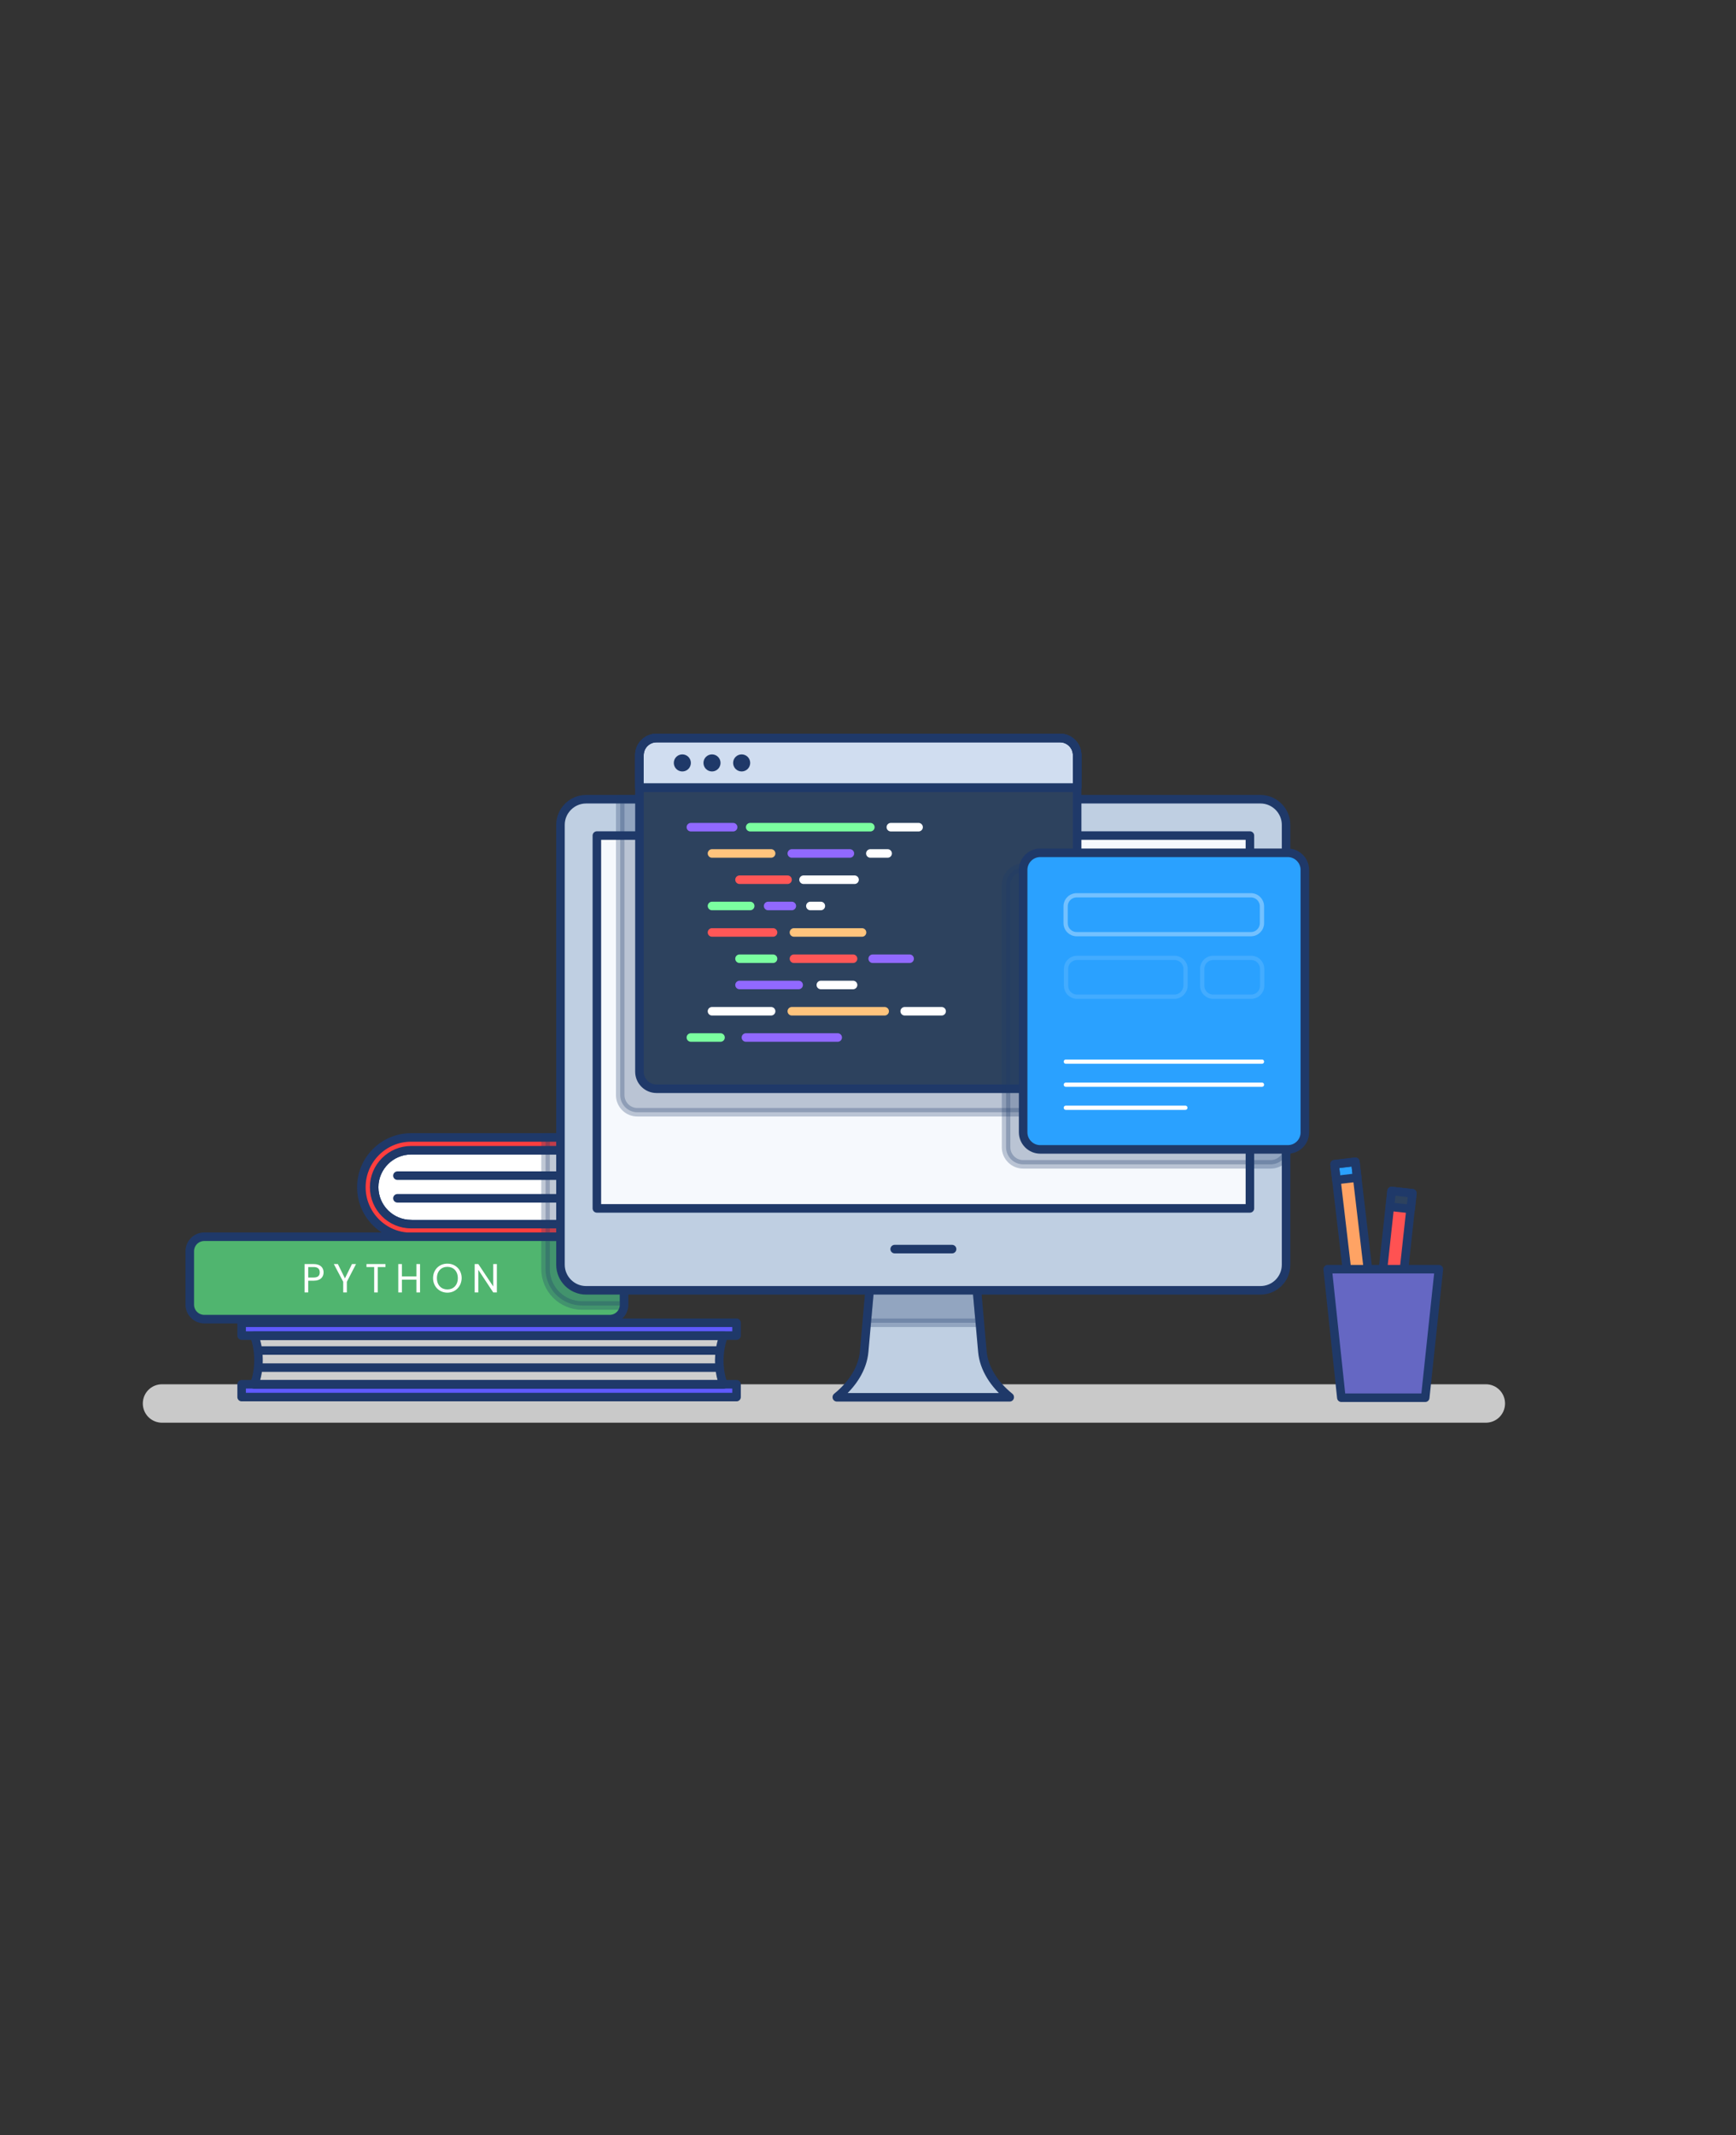 <svg width="375" height="461" viewBox="0 0 375 461" fill="none" xmlns="http://www.w3.org/2000/svg">
<rect x="0" y="0" width="375" height="461" fill="#333333" stroke="none"/>
<path d="M320.959 307.164H35.001C32.696 307.164 30.852 305.32 30.852 303.015C30.852 300.71 32.696 298.866 35.001 298.866H320.959C323.264 298.866 325.108 300.71 325.108 303.015C325.108 305.32 323.264 307.164 320.959 307.164Z" fill="#C9C9C9"/>
<path d="M88.8 264.291C84.374 264.291 80.825 260.695 80.825 256.316C80.825 251.936 84.42 248.341 88.8 248.341H133.978V264.337H88.8V264.291Z" fill="#CECECE"/>
<path d="M136.606 267.057H88.8C82.853 267.057 78.059 262.217 78.059 256.316C78.059 250.369 82.899 245.575 88.8 245.575H136.606V267.057Z" fill="white"/>
<path d="M85.85 253.827H133.978" stroke="#1F3969" stroke-width="1.844" stroke-miterlimit="10" stroke-linecap="round" stroke-linejoin="round"/>
<path d="M85.85 258.713H133.978" stroke="#1F3969" stroke-width="1.844" stroke-miterlimit="10" stroke-linecap="round" stroke-linejoin="round"/>
<path d="M88.8 264.291C84.374 264.291 80.825 260.695 80.825 256.316C80.825 251.936 84.42 248.341 88.8 248.341H133.978V264.337H88.8V264.291Z" stroke="#1F3969" stroke-width="1.844" stroke-miterlimit="10" stroke-linecap="round" stroke-linejoin="round"/>
<path d="M88.8 264.291C84.374 264.291 80.825 260.695 80.825 256.316C80.825 251.936 84.42 248.341 88.8 248.341H134.762L136.606 245.575H88.8C82.853 245.575 78.059 250.415 78.059 256.316C78.059 262.263 82.899 267.057 88.8 267.057H136.606L134.762 264.291H88.8Z" fill="#FF3E3E"/>
<path d="M88.8 264.291C84.374 264.291 80.825 260.695 80.825 256.316C80.825 251.936 84.42 248.341 88.8 248.341H134.762L136.606 245.575H88.8C82.853 245.575 78.059 250.415 78.059 256.316C78.059 262.263 82.899 267.057 88.8 267.057H136.606L134.762 264.291H88.8Z" stroke="#1F3969" stroke-width="1.844" stroke-miterlimit="10" stroke-linecap="round" stroke-linejoin="round"/>
<path opacity="0.28" d="M126.325 245.529H117.843V267.057H126.325V245.529Z" fill="#1F3969" stroke="#1F3969" stroke-width="1.844" stroke-miterlimit="10" stroke-linecap="round" stroke-linejoin="round"/>
<path d="M131.673 284.806H44.129C42.423 284.806 40.994 283.423 40.994 281.671V270.146C40.994 268.44 42.377 267.011 44.129 267.011H131.673C133.379 267.011 134.808 268.394 134.808 270.146V281.671C134.808 283.423 133.425 284.806 131.673 284.806Z" fill="#50B56F"/>
<path d="M67.778 276.508H66.58V279.043H65.796V272.912H67.778C69.207 272.912 69.899 273.696 69.899 274.71C69.899 275.632 69.3 276.508 67.778 276.508ZM67.778 275.816C68.7 275.816 69.069 275.401 69.069 274.71C69.069 274.018 68.7 273.557 67.778 273.557H66.58V275.816H67.778Z" fill="white"/>
<path d="M72.112 272.912H72.988L74.509 276.001L76.03 272.912H76.906L74.924 276.738V279.043H74.14V276.738L72.112 272.912Z" fill="white"/>
<path d="M79.119 272.912H83.268V273.557H81.608V279.043H80.825V273.557H79.165V272.912H79.119Z" fill="white"/>
<path d="M89.952 276.277H86.818V279.043H86.034V272.912H86.818V275.586H89.952V272.912H90.736V279.043H89.952V276.277Z" fill="white"/>
<path d="M96.637 279.089C94.931 279.089 93.548 277.799 93.548 275.955C93.548 274.111 94.885 272.82 96.637 272.82C98.389 272.82 99.726 274.111 99.726 275.955C99.68 277.799 98.343 279.089 96.637 279.089ZM96.637 278.398C97.928 278.398 98.896 277.476 98.896 275.955C98.896 274.433 97.928 273.511 96.637 273.511C95.346 273.511 94.378 274.433 94.378 275.955C94.378 277.476 95.346 278.398 96.637 278.398Z" fill="white"/>
<path d="M107.332 272.912V279.043H106.548L103.321 274.157V279.043H102.538V272.912H103.321L106.548 277.752V272.912H107.332Z" fill="white"/>
<path d="M131.673 284.806H44.129C42.423 284.806 40.994 283.423 40.994 281.671V270.146C40.994 268.44 42.377 267.011 44.129 267.011H131.673C133.379 267.011 134.808 268.394 134.808 270.146V281.671C134.808 283.423 133.425 284.806 131.673 284.806Z" stroke="#1F3969" stroke-width="1.844" stroke-miterlimit="10" stroke-linecap="round" stroke-linejoin="round"/>
<path opacity="0.28" d="M131.673 267.057H117.843V273.972C117.843 278.306 121.346 281.855 125.726 281.855H134.808C134.808 281.809 134.808 281.763 134.808 281.717V270.192C134.808 268.44 133.425 267.057 131.673 267.057Z" fill="#1F3969" stroke="#1F3969" stroke-width="1.844" stroke-miterlimit="10" stroke-linecap="round" stroke-linejoin="round"/>
<path d="M156.336 288.402H54.916C55.516 289.877 55.838 291.721 55.838 293.657C55.838 295.593 55.516 297.391 54.916 298.912H156.29C155.691 297.437 155.368 295.593 155.368 293.657C155.414 291.675 155.737 289.877 156.336 288.402Z" fill="#CECECE"/>
<path d="M159.102 285.589H52.197V288.355H159.102V285.589Z" fill="#5F5AFF"/>
<path d="M159.102 285.589H52.197V288.355H159.102V285.589Z" stroke="#1F3969" stroke-width="1.844" stroke-miterlimit="10" stroke-linecap="round" stroke-linejoin="round"/>
<path d="M159.102 298.866H52.197V301.632H159.102V298.866Z" fill="#F6F9FD"/>
<path d="M159.102 298.866H52.197V301.632H159.102V298.866Z" fill="#5F5AFF"/>
<path d="M159.102 298.866H52.197V301.632H159.102V298.866Z" stroke="#1F3969" stroke-width="1.844" stroke-miterlimit="10" stroke-linecap="round" stroke-linejoin="round"/>
<path d="M212.21 291.813L210.827 276.277H188.053L186.67 291.813C186.348 295.409 184.181 298.866 180.769 301.632V301.678H218.11V301.632C214.699 298.866 212.532 295.409 212.21 291.813Z" fill="#BFCFE2"/>
<path opacity="0.28" d="M188.053 276.277L187.223 285.589H211.656L210.827 276.277H188.053Z" fill="#1F3969" stroke="#1F3969" stroke-width="1.844" stroke-miterlimit="10" stroke-linecap="round" stroke-linejoin="round"/>
<path d="M212.21 291.813L210.827 276.277H188.053L186.67 291.813C186.348 295.409 184.181 298.866 180.769 301.632V301.678H218.11V301.632C214.699 298.866 212.532 295.409 212.21 291.813Z" stroke="#1F3969" stroke-width="1.844" stroke-miterlimit="10" stroke-linecap="round" stroke-linejoin="round"/>
<path d="M272.278 278.582H126.602C123.559 278.582 121.07 276.093 121.07 273.05V178.084C121.07 175.042 123.559 172.552 126.602 172.552H272.278C275.32 172.552 277.81 175.042 277.81 178.084V273.05C277.81 276.139 275.32 278.582 272.278 278.582Z" fill="white"/>
<path d="M272.278 278.582H126.602C123.559 278.582 121.07 276.093 121.07 273.05V178.084C121.07 175.042 123.559 172.552 126.602 172.552H272.278C275.32 172.552 277.81 175.042 277.81 178.084V273.05C277.81 276.139 275.32 278.582 272.278 278.582Z" fill="#BFCFE2"/>
<path d="M272.278 278.582H126.602C123.559 278.582 121.07 276.093 121.07 273.05V178.084C121.07 175.042 123.559 172.552 126.602 172.552H272.278C275.32 172.552 277.81 175.042 277.81 178.084V273.05C277.81 276.139 275.32 278.582 272.278 278.582Z" stroke="#1F3969" stroke-width="1.844" stroke-miterlimit="10" stroke-linecap="round" stroke-linejoin="round"/>
<path d="M269.998 260.893V180.402L128.932 180.402L128.932 260.893H269.998Z" fill="#F6F9FD"/>
<path opacity="0.28" d="M133.978 172.552V236.447C133.978 238.475 135.638 240.135 137.666 240.135H224.841C226.869 240.135 228.529 238.475 228.529 236.447V172.552H133.978Z" fill="#1F3969" stroke="#1F3969" stroke-width="1.844" stroke-miterlimit="10" stroke-linecap="round" stroke-linejoin="round"/>
<path d="M269.998 260.893V180.402L128.932 180.402L128.932 260.893H269.998Z" stroke="#1F3969" stroke-width="1.844" stroke-miterlimit="10" stroke-linecap="round" stroke-linejoin="round"/>
<path d="M193.262 269.685H205.663" stroke="#1F3969" stroke-width="1.844" stroke-miterlimit="10" stroke-linecap="round" stroke-linejoin="round"/>
<path d="M228.99 235.064H141.815C139.786 235.064 138.127 233.404 138.127 231.376V163.056C138.127 161.027 139.786 159.368 141.815 159.368H228.99C231.018 159.368 232.678 161.027 232.678 163.056V231.422C232.678 233.45 231.018 235.064 228.99 235.064Z" fill="#2D425E"/>
<path d="M232.678 168.311H138.127V163.01C138.127 160.981 139.786 159.322 141.815 159.322H228.99C231.018 159.322 232.678 160.981 232.678 163.01V168.311Z" stroke="#1F3969" stroke-width="1.844" stroke-miterlimit="10" stroke-linecap="round" stroke-linejoin="round"/>
<path d="M232.678 170.063H138.127V163.01C138.127 160.981 139.786 159.322 141.815 159.322H228.99C231.018 159.322 232.678 160.981 232.678 163.01V170.063Z" fill="#D0DDF0"/>
<path d="M232.678 170.063H138.127V163.01C138.127 160.981 139.786 159.322 141.815 159.322H228.99C231.018 159.322 232.678 160.981 232.678 163.01V170.063Z" stroke="#1F3969" stroke-width="1.844" stroke-miterlimit="10" stroke-linecap="round" stroke-linejoin="round"/>
<path d="M232.678 170.063H138.127V163.01C138.127 160.981 139.786 159.322 141.815 159.322H228.99C231.018 159.322 232.678 160.981 232.678 163.01V170.063Z" stroke="#1F3969" stroke-width="1.844" stroke-miterlimit="10" stroke-linecap="round" stroke-linejoin="round"/>
<path d="M228.99 235.064H141.815C139.786 235.064 138.127 233.404 138.127 231.376V163.056C138.127 161.027 139.786 159.368 141.815 159.368H228.99C231.018 159.368 232.678 161.027 232.678 163.056V231.422C232.678 233.45 231.018 235.064 228.99 235.064Z" stroke="#1F3969" stroke-width="1.844" stroke-miterlimit="10" stroke-linecap="round" stroke-linejoin="round"/>
<path opacity="0.28" d="M274.491 251.383H221.015C218.986 251.383 217.327 249.724 217.327 247.695V191.038C217.327 189.01 218.986 187.35 221.015 187.35H274.491C276.519 187.35 278.179 189.01 278.179 191.038V247.695C278.179 249.77 276.519 251.383 274.491 251.383Z" fill="#1F3969" stroke="#1F3969" stroke-width="1.844" stroke-miterlimit="10" stroke-linecap="round" stroke-linejoin="round"/>
<path d="M278.179 248.156H224.703C222.674 248.156 221.015 246.497 221.015 244.468V187.811C221.015 185.783 222.674 184.123 224.703 184.123H278.179C280.207 184.123 281.867 185.783 281.867 187.811V244.468C281.867 246.543 280.207 248.156 278.179 248.156Z" fill="#2AA1FF"/>
<path d="M278.179 248.156H224.703C222.674 248.156 221.015 246.497 221.015 244.468V187.811C221.015 185.783 222.674 184.123 224.703 184.123H278.179C280.207 184.123 281.867 185.783 281.867 187.811V244.468C281.867 246.543 280.207 248.156 278.179 248.156Z" stroke="#1F3969" stroke-width="1.844" stroke-miterlimit="10" stroke-linecap="round" stroke-linejoin="round"/>
<path opacity="0.34" d="M270.203 201.687H232.586C231.249 201.687 230.189 200.627 230.189 199.29V195.694C230.189 194.358 231.249 193.297 232.586 193.297H270.203C271.54 193.297 272.601 194.358 272.601 195.694V199.29C272.601 200.627 271.54 201.687 270.203 201.687Z" stroke="white" stroke-width="0.922" stroke-miterlimit="10" stroke-linecap="round" stroke-linejoin="round"/>
<g opacity="0.34">
<path opacity="0.34" d="M253.7 215.195H232.678C231.341 215.195 230.281 214.134 230.281 212.798V209.202C230.281 207.865 231.341 206.805 232.678 206.805H253.7C255.036 206.805 256.097 207.865 256.097 209.202V212.798C256.051 214.134 254.99 215.195 253.7 215.195Z" stroke="white" stroke-width="0.922" stroke-miterlimit="10" stroke-linecap="round" stroke-linejoin="round"/>
<path opacity="0.34" d="M270.249 215.195H262.09C260.753 215.195 259.693 214.134 259.693 212.798V209.202C259.693 207.865 260.753 206.805 262.09 206.805H270.249C271.586 206.805 272.647 207.865 272.647 209.202V212.798C272.647 214.134 271.586 215.195 270.249 215.195Z" stroke="white" stroke-width="0.922" stroke-miterlimit="10" stroke-linecap="round" stroke-linejoin="round"/>
</g>
<path d="M230.235 229.209H272.601" stroke="white" stroke-width="0.922" stroke-miterlimit="10" stroke-linecap="round" stroke-linejoin="round"/>
<path d="M230.235 234.188H272.601" stroke="white" stroke-width="0.922" stroke-miterlimit="10" stroke-linecap="round" stroke-linejoin="round"/>
<path d="M230.235 239.167H256.051" stroke="white" stroke-width="0.922" stroke-miterlimit="10" stroke-linecap="round" stroke-linejoin="round"/>
<path d="M147.393 166.559C148.411 166.559 149.237 165.734 149.237 164.715C149.237 163.697 148.411 162.871 147.393 162.871C146.375 162.871 145.549 163.697 145.549 164.715C145.549 165.734 146.375 166.559 147.393 166.559Z" fill="#1F3969"/>
<path d="M153.801 166.559C154.819 166.559 155.645 165.734 155.645 164.715C155.645 163.697 154.819 162.871 153.801 162.871C152.782 162.871 151.957 163.697 151.957 164.715C151.957 165.734 152.782 166.559 153.801 166.559Z" fill="#1F3969"/>
<path d="M160.209 166.559C161.227 166.559 162.053 165.734 162.053 164.715C162.053 163.697 161.227 162.871 160.209 162.871C159.19 162.871 158.365 163.697 158.365 164.715C158.365 165.734 159.19 166.559 160.209 166.559Z" fill="#1F3969"/>
<path d="M192.433 178.591H198.426" stroke="white" stroke-width="1.844" stroke-miterlimit="10" stroke-linecap="round" stroke-linejoin="round"/>
<path d="M162.053 178.591H188.007" stroke="#7BFFA0" stroke-width="1.844" stroke-miterlimit="10" stroke-linecap="round" stroke-linejoin="round"/>
<path d="M149.237 178.591H158.365" stroke="#9169FF" stroke-width="1.844" stroke-miterlimit="10" stroke-linecap="round" stroke-linejoin="round"/>
<path d="M161.131 224H180.954" stroke="#9169FF" stroke-width="1.844" stroke-miterlimit="10" stroke-linecap="round" stroke-linejoin="round"/>
<path d="M149.237 224H155.645" stroke="#7BFFA0" stroke-width="1.844" stroke-miterlimit="10" stroke-linecap="round" stroke-linejoin="round"/>
<path d="M188.007 184.262H191.741" stroke="white" stroke-width="1.844" stroke-miterlimit="10" stroke-linecap="round" stroke-linejoin="round"/>
<path d="M171.042 184.262H183.582" stroke="#9169FF" stroke-width="1.844" stroke-miterlimit="10" stroke-linecap="round" stroke-linejoin="round"/>
<path d="M153.801 184.262H166.571" stroke="#FFC47D" stroke-width="1.844" stroke-miterlimit="10" stroke-linecap="round" stroke-linejoin="round"/>
<path d="M173.578 189.932H184.596" stroke="white" stroke-width="1.844" stroke-miterlimit="10" stroke-linecap="round" stroke-linejoin="round"/>
<path d="M159.748 189.932H170.12" stroke="#FF5757" stroke-width="1.844" stroke-miterlimit="10" stroke-linecap="round" stroke-linejoin="round"/>
<path d="M175.053 195.602H177.312" stroke="white" stroke-width="1.844" stroke-miterlimit="10" stroke-linecap="round" stroke-linejoin="round"/>
<path d="M165.925 195.602H171.042" stroke="#9169FF" stroke-width="1.844" stroke-miterlimit="10" stroke-linecap="round" stroke-linejoin="round"/>
<path d="M153.801 195.602H162.053" stroke="#7BFFA0" stroke-width="1.844" stroke-miterlimit="10" stroke-linecap="round" stroke-linejoin="round"/>
<path d="M171.503 201.319H186.209" stroke="#FFC47D" stroke-width="1.844" stroke-miterlimit="10" stroke-linecap="round" stroke-linejoin="round"/>
<path d="M153.801 201.319H166.986" stroke="#FF5757" stroke-width="1.844" stroke-miterlimit="10" stroke-linecap="round" stroke-linejoin="round"/>
<path d="M188.514 206.989H196.49" stroke="#9169FF" stroke-width="1.844" stroke-miterlimit="10" stroke-linecap="round" stroke-linejoin="round"/>
<path d="M171.503 206.989H184.273" stroke="#FF5757" stroke-width="1.844" stroke-miterlimit="10" stroke-linecap="round" stroke-linejoin="round"/>
<path d="M159.748 206.989H166.986" stroke="#7BFFA0" stroke-width="1.844" stroke-miterlimit="10" stroke-linecap="round" stroke-linejoin="round"/>
<path d="M177.312 212.659H184.273" stroke="white" stroke-width="1.844" stroke-miterlimit="10" stroke-linecap="round" stroke-linejoin="round"/>
<path d="M159.748 212.659H172.518" stroke="#9169FF" stroke-width="1.844" stroke-miterlimit="10" stroke-linecap="round" stroke-linejoin="round"/>
<path d="M195.429 218.33H203.404" stroke="white" stroke-width="1.844" stroke-miterlimit="10" stroke-linecap="round" stroke-linejoin="round"/>
<path d="M171.042 218.33H191.096" stroke="#FFC47D" stroke-width="1.844" stroke-miterlimit="10" stroke-linecap="round" stroke-linejoin="round"/>
<path d="M153.801 218.33H166.571" stroke="white" stroke-width="1.844" stroke-miterlimit="10" stroke-linecap="round" stroke-linejoin="round"/>
<path d="M56.069 291.582H155.414" stroke="#1F3969" stroke-width="1.844" stroke-miterlimit="10" stroke-linecap="round" stroke-linejoin="round"/>
<path d="M56.069 295.27H155.414" stroke="#1F3969" stroke-width="1.844" stroke-miterlimit="10" stroke-linecap="round" stroke-linejoin="round"/>
<path d="M156.336 288.402H54.916C55.516 289.877 55.838 291.721 55.838 293.657C55.838 295.593 55.516 297.391 54.916 298.912H156.29C155.691 297.437 155.368 295.593 155.368 293.657C155.414 291.675 155.737 289.877 156.336 288.402Z" stroke="#1F3969" stroke-width="1.844" stroke-miterlimit="10" stroke-linecap="round" stroke-linejoin="round"/>
<path d="M292.769 250.817L288.282 251.344L292.184 284.585L296.671 284.058L292.769 250.817Z" fill="#FFA364"/>
<path d="M292.775 250.852L288.288 251.379L288.686 254.767L293.173 254.24L292.775 250.852Z" fill="#2AA1FF"/>
<path d="M292.775 250.852L288.288 251.379L288.686 254.767L293.173 254.24L292.775 250.852Z" stroke="#1F3969" stroke-width="1.844" stroke-miterlimit="10" stroke-linecap="round" stroke-linejoin="round"/>
<path d="M292.769 250.817L288.282 251.344L292.184 284.585L296.671 284.058L292.769 250.817Z" stroke="#1F3969" stroke-width="1.844" stroke-miterlimit="10" stroke-linecap="round" stroke-linejoin="round"/>
<path d="M305.073 257.626L300.582 257.137L296.964 290.408L301.455 290.897L305.073 257.626Z" fill="#FF5252"/>
<path d="M305.073 257.626L300.582 257.137L296.964 290.408L301.455 290.897L305.073 257.626Z" stroke="#1F3969" stroke-width="1.844" stroke-miterlimit="10" stroke-linecap="round" stroke-linejoin="round"/>
<path d="M305.106 257.633L300.615 257.145L300.246 260.536L304.737 261.025L305.106 257.633Z" fill="#2D425E"/>
<path d="M305.106 257.633L300.615 257.145L300.246 260.536L304.737 261.025L305.106 257.633Z" stroke="#1F3969" stroke-width="1.844" stroke-miterlimit="10" stroke-linecap="round" stroke-linejoin="round"/>
<path d="M307.867 301.771H289.75L286.799 274.018H310.817L307.867 301.771Z" fill="#6567C3"/>
<path d="M286.799 274.018L286.845 274.525H305.147L302.243 301.771H307.867L310.817 274.018H286.799Z" fill="#6567C3"/>
<path d="M307.867 301.771H289.75L286.799 274.018H310.817L307.867 301.771Z" stroke="#1F3969" stroke-width="1.844" stroke-miterlimit="10" stroke-linecap="round" stroke-linejoin="round"/>
</svg>
